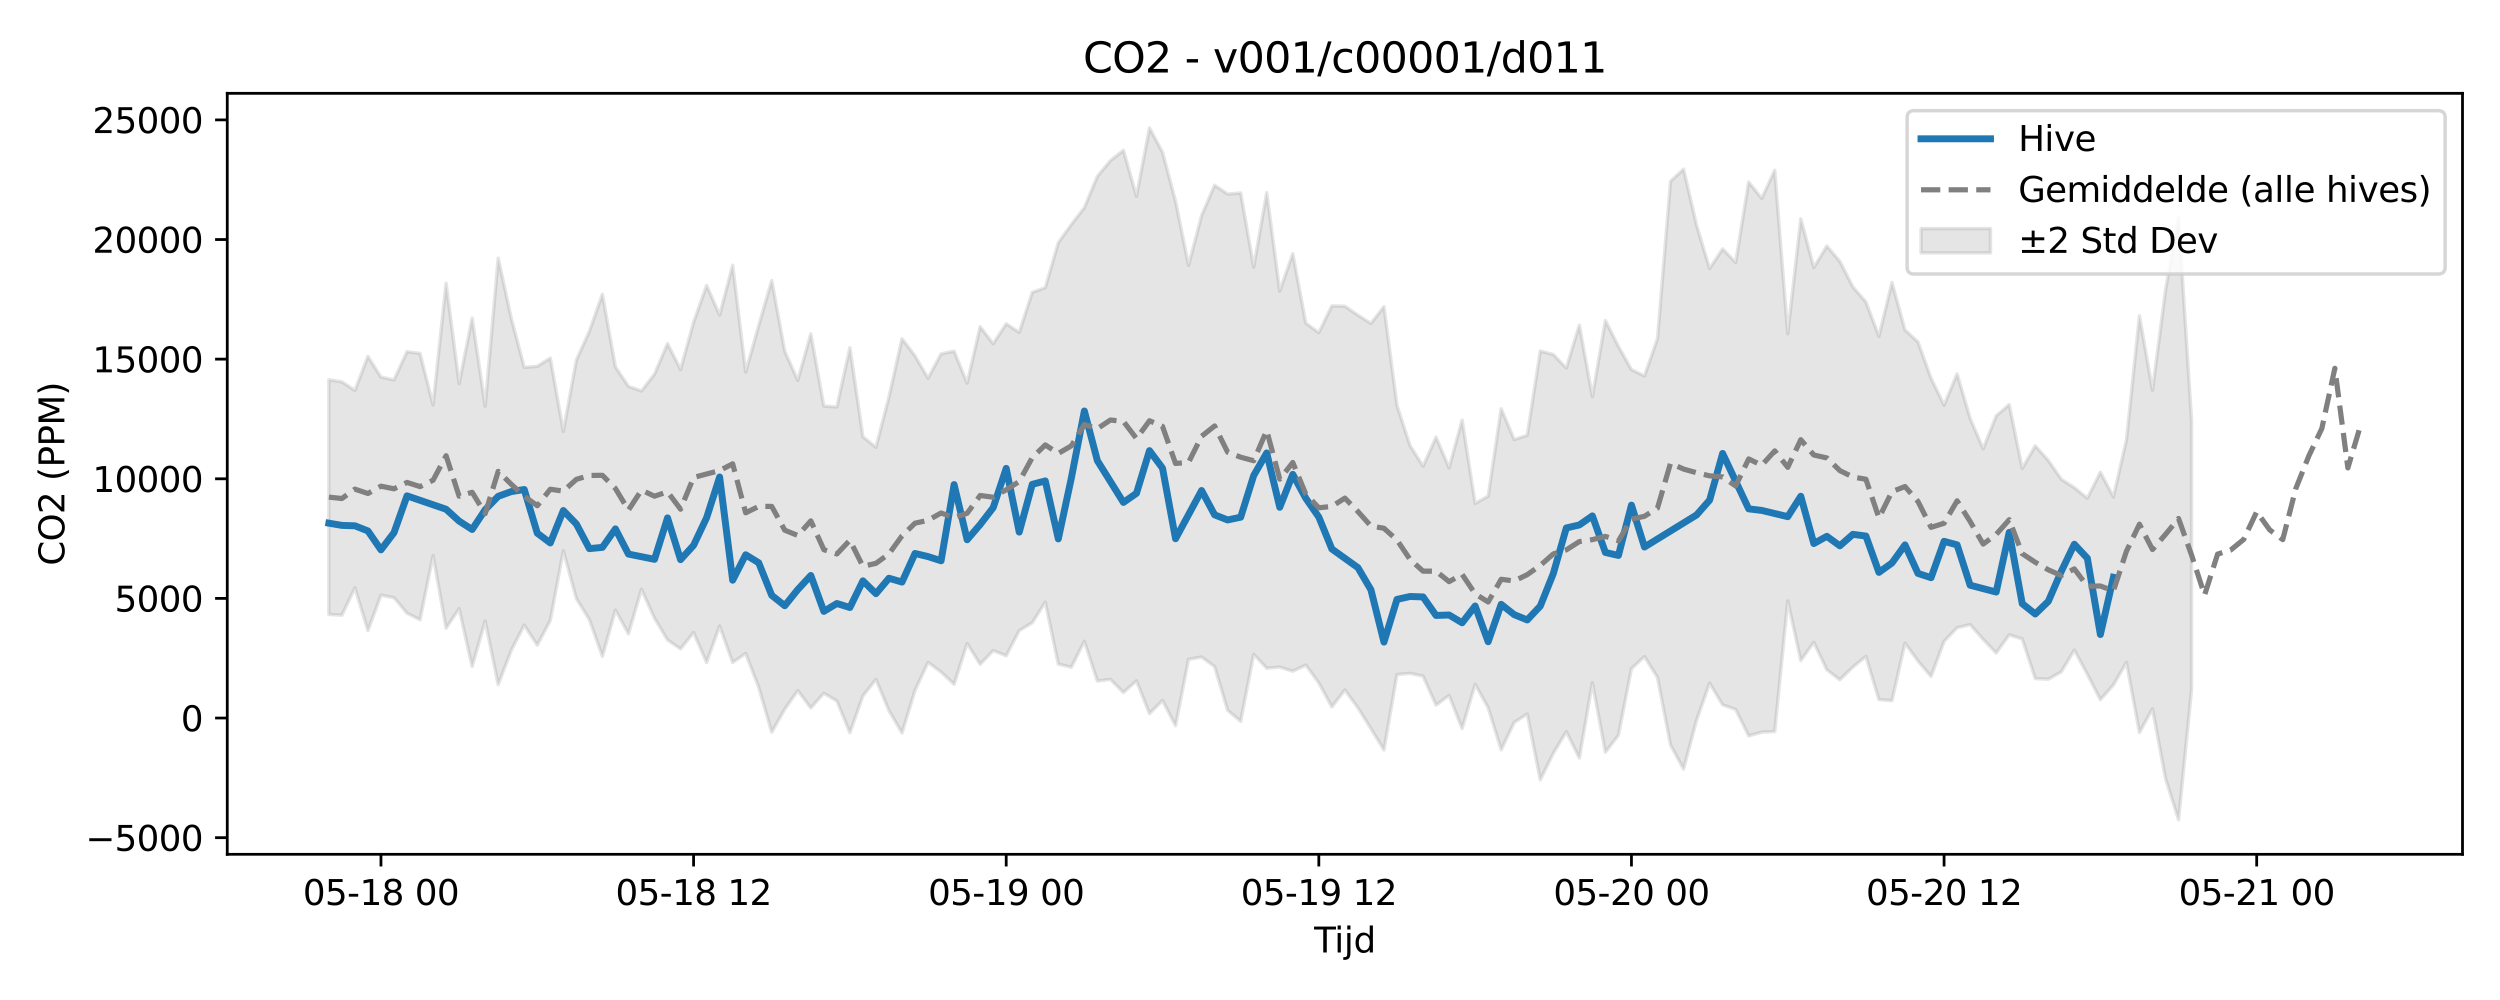 <?xml version="1.0" encoding="utf-8" standalone="no"?>
<!DOCTYPE svg PUBLIC "-//W3C//DTD SVG 1.1//EN"
  "http://www.w3.org/Graphics/SVG/1.1/DTD/svg11.dtd">
<svg xmlns:xlink="http://www.w3.org/1999/xlink" width="720pt" height="288pt" viewBox="0 0 720 288" xmlns="http://www.w3.org/2000/svg" version="1.1">
 <defs>
  <style type="text/css">*{stroke-linejoin: round; stroke-linecap: butt}</style>
 </defs>
 <g id="figure_1">
  <g id="patch_1">
   <path d="M 0 288 
L 720 288 
L 720 0 
L 0 0 
z
" style="fill: #ffffff"/>
  </g>
  <g id="axes_1">
   <g id="patch_2">
    <path d="M 65.45 246.04 
L 709.2 246.04 
L 709.2 26.88 
L 65.45 26.88 
z
" style="fill: #ffffff"/>
   </g>
   <g id="FillBetweenPolyCollection_1">
    <defs>
     <path id="m5503d2de90" d="M 94.711 -178.626 
L 94.711 -111.036 
L 98.463 -110.825 
L 102.214 -118.692 
L 105.966 -106.39 
L 109.717 -116.566 
L 113.469 -115.867 
L 117.22 -111.401 
L 120.972 -109.508 
L 124.723 -128.019 
L 128.474 -107.072 
L 132.226 -112.703 
L 135.977 -96.053 
L 139.729 -109.131 
L 143.48 -90.832 
L 147.232 -100.67 
L 150.983 -107.965 
L 154.735 -102.2 
L 158.486 -109.315 
L 162.238 -129.356 
L 165.989 -115.626 
L 169.741 -109.544 
L 173.492 -98.978 
L 177.243 -112.293 
L 180.995 -105.464 
L 184.746 -118.297 
L 188.498 -109.945 
L 192.249 -103.69 
L 196.001 -101.119 
L 199.752 -105.812 
L 203.504 -97.237 
L 207.255 -107.703 
L 211.007 -97.199 
L 214.758 -99.788 
L 218.509 -90.058 
L 222.261 -77.112 
L 226.012 -83.762 
L 229.764 -89.099 
L 233.515 -84.11 
L 237.267 -88.334 
L 241.018 -86.131 
L 244.77 -76.976 
L 248.521 -87.573 
L 252.273 -92.334 
L 256.024 -83.323 
L 259.775 -76.917 
L 263.527 -89.149 
L 267.278 -97.229 
L 271.03 -94.45 
L 274.781 -90.928 
L 278.533 -102.675 
L 282.284 -96.671 
L 286.036 -100.623 
L 289.787 -99.147 
L 293.539 -106.377 
L 297.29 -108.657 
L 301.041 -114.582 
L 304.793 -96.736 
L 308.544 -95.834 
L 312.296 -103.297 
L 316.047 -91.869 
L 319.799 -92.33 
L 323.55 -88.556 
L 327.302 -91.92 
L 331.053 -82.478 
L 334.805 -86.256 
L 338.556 -78.993 
L 342.308 -98.114 
L 346.059 -98.784 
L 349.81 -96.014 
L 353.562 -83.431 
L 357.313 -80.256 
L 361.065 -99.545 
L 364.816 -95.554 
L 368.568 -95.874 
L 372.319 -94.686 
L 376.071 -96.454 
L 379.822 -91.327 
L 383.574 -84.398 
L 387.325 -89.281 
L 391.076 -84.15 
L 394.828 -78.148 
L 398.579 -72.022 
L 402.331 -93.735 
L 406.082 -94.068 
L 409.834 -93.284 
L 413.585 -84.924 
L 417.337 -87.724 
L 421.088 -78.181 
L 424.84 -90.92 
L 428.591 -84.15 
L 432.342 -72.063 
L 436.094 -79.944 
L 439.845 -82.364 
L 443.597 -63.412 
L 447.348 -71.038 
L 451.1 -77.257 
L 454.851 -69.704 
L 458.603 -91.377 
L 462.354 -71.367 
L 466.106 -76.248 
L 469.857 -95.429 
L 473.609 -98.894 
L 477.36 -92.892 
L 481.111 -73.428 
L 484.863 -66.512 
L 488.614 -80.585 
L 492.366 -91.26 
L 496.117 -84.996 
L 499.869 -83.685 
L 503.62 -76.075 
L 507.372 -77.135 
L 511.123 -77.331 
L 514.875 -114.948 
L 518.626 -97.762 
L 522.377 -102.996 
L 526.129 -95.093 
L 529.88 -92.227 
L 533.632 -95.875 
L 537.383 -98.947 
L 541.135 -86.525 
L 544.886 -86.206 
L 548.638 -102.775 
L 552.389 -97.609 
L 556.141 -93.183 
L 559.892 -103.284 
L 563.643 -107.215 
L 567.395 -108.115 
L 571.146 -103.864 
L 574.898 -99.944 
L 578.649 -105.153 
L 582.401 -103.993 
L 586.152 -92.567 
L 589.904 -92.38 
L 593.655 -94.518 
L 597.407 -100.774 
L 601.158 -93.804 
L 604.909 -86.474 
L 608.661 -90.728 
L 612.412 -97.211 
L 616.164 -77.034 
L 619.915 -83.859 
L 623.667 -63.807 
L 627.418 -51.922 
L 631.17 -89.304 
L 631.17 -166.963 
L 631.17 -166.963 
L 627.418 -225.411 
L 623.667 -204.398 
L 619.915 -175.615 
L 616.164 -197.018 
L 612.412 -161.273 
L 608.661 -144.885 
L 604.909 -151.998 
L 601.158 -144.522 
L 597.407 -147.544 
L 593.655 -149.977 
L 589.904 -155.413 
L 586.152 -159.578 
L 582.401 -153.089 
L 578.649 -171.479 
L 574.898 -168.222 
L 571.146 -158.746 
L 567.395 -167.531 
L 563.643 -180.314 
L 559.892 -171.322 
L 556.141 -179.065 
L 552.389 -189.505 
L 548.638 -192.975 
L 544.886 -206.628 
L 541.135 -191.151 
L 537.383 -201.013 
L 533.632 -205.366 
L 529.88 -212.706 
L 526.129 -217.133 
L 522.377 -210.925 
L 518.626 -224.967 
L 514.875 -191.875 
L 511.123 -238.947 
L 507.372 -230.857 
L 503.62 -235.585 
L 499.869 -212.399 
L 496.117 -216.308 
L 492.366 -210.656 
L 488.614 -223.136 
L 484.863 -239.292 
L 481.111 -235.775 
L 477.36 -190.499 
L 473.609 -179.716 
L 469.857 -181.542 
L 466.106 -188.237 
L 462.354 -195.671 
L 458.603 -173.789 
L 454.851 -194.344 
L 451.1 -182.011 
L 447.348 -185.906 
L 443.597 -186.894 
L 439.845 -162.637 
L 436.094 -161.401 
L 432.342 -170.275 
L 428.591 -145.104 
L 424.84 -143.029 
L 421.088 -166.999 
L 417.337 -153.249 
L 413.585 -162.084 
L 409.834 -153.728 
L 406.082 -159.707 
L 402.331 -171.223 
L 398.579 -199.692 
L 394.828 -194.839 
L 391.076 -197.219 
L 387.325 -199.805 
L 383.574 -199.912 
L 379.822 -192.19 
L 376.071 -194.926 
L 372.319 -214.915 
L 368.568 -204.143 
L 364.816 -232.498 
L 361.065 -211.083 
L 357.313 -232.402 
L 353.562 -232.108 
L 349.81 -234.633 
L 346.059 -225.929 
L 342.308 -211.56 
L 338.556 -230.053 
L 334.805 -244.165 
L 331.053 -251.158 
L 327.302 -231.477 
L 323.55 -244.712 
L 319.799 -241.744 
L 316.047 -237.212 
L 312.296 -228.193 
L 308.544 -223.354 
L 304.793 -218.089 
L 301.041 -205.145 
L 297.29 -203.781 
L 293.539 -192.267 
L 289.787 -194.747 
L 286.036 -188.991 
L 282.284 -193.917 
L 278.533 -177.677 
L 274.781 -186.862 
L 271.03 -186.072 
L 267.278 -179.074 
L 263.527 -185.5 
L 259.775 -190.45 
L 256.024 -173.657 
L 252.273 -159.187 
L 248.521 -162.204 
L 244.77 -187.855 
L 241.018 -170.786 
L 237.267 -171.052 
L 233.515 -191.868 
L 229.764 -178.46 
L 226.012 -186.828 
L 222.261 -207.197 
L 218.509 -194.245 
L 214.758 -180.841 
L 211.007 -211.632 
L 207.255 -197.261 
L 203.504 -205.778 
L 199.752 -195.178 
L 196.001 -181.582 
L 192.249 -189.03 
L 188.498 -180.25 
L 184.746 -175.395 
L 180.995 -176.723 
L 177.243 -182.319 
L 173.492 -203.249 
L 169.741 -192.602 
L 165.989 -184.273 
L 162.238 -163.755 
L 158.486 -184.883 
L 154.735 -182.504 
L 150.983 -182.185 
L 147.232 -196.405 
L 143.48 -213.663 
L 139.729 -171.019 
L 135.977 -196.39 
L 132.226 -177.496 
L 128.474 -206.414 
L 124.723 -171.369 
L 120.972 -186.21 
L 117.22 -186.719 
L 113.469 -178.58 
L 109.717 -179.4 
L 105.966 -185.357 
L 102.214 -175.559 
L 98.463 -178.028 
L 94.711 -178.626 
z
" style="stroke: #808080; stroke-opacity: 0.2"/>
    </defs>
    <g clip-path="url(#p4276bee5bc)">
     <use xlink:href="#m5503d2de90" x="0" y="288" style="fill: #808080; fill-opacity: 0.2; stroke: #808080; stroke-opacity: 0.2"/>
    </g>
   </g>
   <g id="matplotlib.axis_1">
    <g id="xtick_1">
     <g id="line2d_1">
      <defs>
       <path id="mb2a42435ac" d="M 0 0 
L 0 3.5 
" style="stroke: #000000; stroke-width: 0.8"/>
      </defs>
      <g>
       <use xlink:href="#mb2a42435ac" x="109.717" y="246.04" style="stroke: #000000; stroke-width: 0.8"/>
      </g>
     </g>
     <g id="text_1">
      <!-- 05-18 00 -->
      <g transform="translate(87.237 260.638) scale(0.1 -0.1)">
       <defs>
        <path id="DejaVuSans-30" d="M 2034 4250 
Q 1547 4250 1301 3770 
Q 1056 3291 1056 2328 
Q 1056 1369 1301 889 
Q 1547 409 2034 409 
Q 2525 409 2770 889 
Q 3016 1369 3016 2328 
Q 3016 3291 2770 3770 
Q 2525 4250 2034 4250 
z
M 2034 4750 
Q 2819 4750 3233 4129 
Q 3647 3509 3647 2328 
Q 3647 1150 3233 529 
Q 2819 -91 2034 -91 
Q 1250 -91 836 529 
Q 422 1150 422 2328 
Q 422 3509 836 4129 
Q 1250 4750 2034 4750 
z
" transform="scale(0.016)"/>
        <path id="DejaVuSans-35" d="M 691 4666 
L 3169 4666 
L 3169 4134 
L 1269 4134 
L 1269 2991 
Q 1406 3038 1543 3061 
Q 1681 3084 1819 3084 
Q 2600 3084 3056 2656 
Q 3513 2228 3513 1497 
Q 3513 744 3044 326 
Q 2575 -91 1722 -91 
Q 1428 -91 1123 -41 
Q 819 9 494 109 
L 494 744 
Q 775 591 1075 516 
Q 1375 441 1709 441 
Q 2250 441 2565 725 
Q 2881 1009 2881 1497 
Q 2881 1984 2565 2268 
Q 2250 2553 1709 2553 
Q 1456 2553 1204 2497 
Q 953 2441 691 2322 
L 691 4666 
z
" transform="scale(0.016)"/>
        <path id="DejaVuSans-2d" d="M 313 2009 
L 1997 2009 
L 1997 1497 
L 313 1497 
L 313 2009 
z
" transform="scale(0.016)"/>
        <path id="DejaVuSans-31" d="M 794 531 
L 1825 531 
L 1825 4091 
L 703 3866 
L 703 4441 
L 1819 4666 
L 2450 4666 
L 2450 531 
L 3481 531 
L 3481 0 
L 794 0 
L 794 531 
z
" transform="scale(0.016)"/>
        <path id="DejaVuSans-38" d="M 2034 2216 
Q 1584 2216 1326 1975 
Q 1069 1734 1069 1313 
Q 1069 891 1326 650 
Q 1584 409 2034 409 
Q 2484 409 2743 651 
Q 3003 894 3003 1313 
Q 3003 1734 2745 1975 
Q 2488 2216 2034 2216 
z
M 1403 2484 
Q 997 2584 770 2862 
Q 544 3141 544 3541 
Q 544 4100 942 4425 
Q 1341 4750 2034 4750 
Q 2731 4750 3128 4425 
Q 3525 4100 3525 3541 
Q 3525 3141 3298 2862 
Q 3072 2584 2669 2484 
Q 3125 2378 3379 2068 
Q 3634 1759 3634 1313 
Q 3634 634 3220 271 
Q 2806 -91 2034 -91 
Q 1263 -91 848 271 
Q 434 634 434 1313 
Q 434 1759 690 2068 
Q 947 2378 1403 2484 
z
M 1172 3481 
Q 1172 3119 1398 2916 
Q 1625 2713 2034 2713 
Q 2441 2713 2670 2916 
Q 2900 3119 2900 3481 
Q 2900 3844 2670 4047 
Q 2441 4250 2034 4250 
Q 1625 4250 1398 4047 
Q 1172 3844 1172 3481 
z
" transform="scale(0.016)"/>
        <path id="DejaVuSans-20" transform="scale(0.016)"/>
       </defs>
       <use xlink:href="#DejaVuSans-30"/>
       <use xlink:href="#DejaVuSans-35" transform="translate(63.623 0)"/>
       <use xlink:href="#DejaVuSans-2d" transform="translate(127.246 0)"/>
       <use xlink:href="#DejaVuSans-31" transform="translate(163.33 0)"/>
       <use xlink:href="#DejaVuSans-38" transform="translate(226.953 0)"/>
       <use xlink:href="#DejaVuSans-20" transform="translate(290.576 0)"/>
       <use xlink:href="#DejaVuSans-30" transform="translate(322.363 0)"/>
       <use xlink:href="#DejaVuSans-30" transform="translate(385.986 0)"/>
      </g>
     </g>
    </g>
    <g id="xtick_2">
     <g id="line2d_2">
      <g>
       <use xlink:href="#mb2a42435ac" x="199.752" y="246.04" style="stroke: #000000; stroke-width: 0.8"/>
      </g>
     </g>
     <g id="text_2">
      <!-- 05-18 12 -->
      <g transform="translate(177.272 260.638) scale(0.1 -0.1)">
       <defs>
        <path id="DejaVuSans-32" d="M 1228 531 
L 3431 531 
L 3431 0 
L 469 0 
L 469 531 
Q 828 903 1448 1529 
Q 2069 2156 2228 2338 
Q 2531 2678 2651 2914 
Q 2772 3150 2772 3378 
Q 2772 3750 2511 3984 
Q 2250 4219 1831 4219 
Q 1534 4219 1204 4116 
Q 875 4013 500 3803 
L 500 4441 
Q 881 4594 1212 4672 
Q 1544 4750 1819 4750 
Q 2544 4750 2975 4387 
Q 3406 4025 3406 3419 
Q 3406 3131 3298 2873 
Q 3191 2616 2906 2266 
Q 2828 2175 2409 1742 
Q 1991 1309 1228 531 
z
" transform="scale(0.016)"/>
       </defs>
       <use xlink:href="#DejaVuSans-30"/>
       <use xlink:href="#DejaVuSans-35" transform="translate(63.623 0)"/>
       <use xlink:href="#DejaVuSans-2d" transform="translate(127.246 0)"/>
       <use xlink:href="#DejaVuSans-31" transform="translate(163.33 0)"/>
       <use xlink:href="#DejaVuSans-38" transform="translate(226.953 0)"/>
       <use xlink:href="#DejaVuSans-20" transform="translate(290.576 0)"/>
       <use xlink:href="#DejaVuSans-31" transform="translate(322.363 0)"/>
       <use xlink:href="#DejaVuSans-32" transform="translate(385.986 0)"/>
      </g>
     </g>
    </g>
    <g id="xtick_3">
     <g id="line2d_3">
      <g>
       <use xlink:href="#mb2a42435ac" x="289.787" y="246.04" style="stroke: #000000; stroke-width: 0.8"/>
      </g>
     </g>
     <g id="text_3">
      <!-- 05-19 00 -->
      <g transform="translate(267.307 260.638) scale(0.1 -0.1)">
       <defs>
        <path id="DejaVuSans-39" d="M 703 97 
L 703 672 
Q 941 559 1184 500 
Q 1428 441 1663 441 
Q 2288 441 2617 861 
Q 2947 1281 2994 2138 
Q 2813 1869 2534 1725 
Q 2256 1581 1919 1581 
Q 1219 1581 811 2004 
Q 403 2428 403 3163 
Q 403 3881 828 4315 
Q 1253 4750 1959 4750 
Q 2769 4750 3195 4129 
Q 3622 3509 3622 2328 
Q 3622 1225 3098 567 
Q 2575 -91 1691 -91 
Q 1453 -91 1209 -44 
Q 966 3 703 97 
z
M 1959 2075 
Q 2384 2075 2632 2365 
Q 2881 2656 2881 3163 
Q 2881 3666 2632 3958 
Q 2384 4250 1959 4250 
Q 1534 4250 1286 3958 
Q 1038 3666 1038 3163 
Q 1038 2656 1286 2365 
Q 1534 2075 1959 2075 
z
" transform="scale(0.016)"/>
       </defs>
       <use xlink:href="#DejaVuSans-30"/>
       <use xlink:href="#DejaVuSans-35" transform="translate(63.623 0)"/>
       <use xlink:href="#DejaVuSans-2d" transform="translate(127.246 0)"/>
       <use xlink:href="#DejaVuSans-31" transform="translate(163.33 0)"/>
       <use xlink:href="#DejaVuSans-39" transform="translate(226.953 0)"/>
       <use xlink:href="#DejaVuSans-20" transform="translate(290.576 0)"/>
       <use xlink:href="#DejaVuSans-30" transform="translate(322.363 0)"/>
       <use xlink:href="#DejaVuSans-30" transform="translate(385.986 0)"/>
      </g>
     </g>
    </g>
    <g id="xtick_4">
     <g id="line2d_4">
      <g>
       <use xlink:href="#mb2a42435ac" x="379.822" y="246.04" style="stroke: #000000; stroke-width: 0.8"/>
      </g>
     </g>
     <g id="text_4">
      <!-- 05-19 12 -->
      <g transform="translate(357.342 260.638) scale(0.1 -0.1)">
       <use xlink:href="#DejaVuSans-30"/>
       <use xlink:href="#DejaVuSans-35" transform="translate(63.623 0)"/>
       <use xlink:href="#DejaVuSans-2d" transform="translate(127.246 0)"/>
       <use xlink:href="#DejaVuSans-31" transform="translate(163.33 0)"/>
       <use xlink:href="#DejaVuSans-39" transform="translate(226.953 0)"/>
       <use xlink:href="#DejaVuSans-20" transform="translate(290.576 0)"/>
       <use xlink:href="#DejaVuSans-31" transform="translate(322.363 0)"/>
       <use xlink:href="#DejaVuSans-32" transform="translate(385.986 0)"/>
      </g>
     </g>
    </g>
    <g id="xtick_5">
     <g id="line2d_5">
      <g>
       <use xlink:href="#mb2a42435ac" x="469.857" y="246.04" style="stroke: #000000; stroke-width: 0.8"/>
      </g>
     </g>
     <g id="text_5">
      <!-- 05-20 00 -->
      <g transform="translate(447.377 260.638) scale(0.1 -0.1)">
       <use xlink:href="#DejaVuSans-30"/>
       <use xlink:href="#DejaVuSans-35" transform="translate(63.623 0)"/>
       <use xlink:href="#DejaVuSans-2d" transform="translate(127.246 0)"/>
       <use xlink:href="#DejaVuSans-32" transform="translate(163.33 0)"/>
       <use xlink:href="#DejaVuSans-30" transform="translate(226.953 0)"/>
       <use xlink:href="#DejaVuSans-20" transform="translate(290.576 0)"/>
       <use xlink:href="#DejaVuSans-30" transform="translate(322.363 0)"/>
       <use xlink:href="#DejaVuSans-30" transform="translate(385.986 0)"/>
      </g>
     </g>
    </g>
    <g id="xtick_6">
     <g id="line2d_6">
      <g>
       <use xlink:href="#mb2a42435ac" x="559.892" y="246.04" style="stroke: #000000; stroke-width: 0.8"/>
      </g>
     </g>
     <g id="text_6">
      <!-- 05-20 12 -->
      <g transform="translate(537.412 260.638) scale(0.1 -0.1)">
       <use xlink:href="#DejaVuSans-30"/>
       <use xlink:href="#DejaVuSans-35" transform="translate(63.623 0)"/>
       <use xlink:href="#DejaVuSans-2d" transform="translate(127.246 0)"/>
       <use xlink:href="#DejaVuSans-32" transform="translate(163.33 0)"/>
       <use xlink:href="#DejaVuSans-30" transform="translate(226.953 0)"/>
       <use xlink:href="#DejaVuSans-20" transform="translate(290.576 0)"/>
       <use xlink:href="#DejaVuSans-31" transform="translate(322.363 0)"/>
       <use xlink:href="#DejaVuSans-32" transform="translate(385.986 0)"/>
      </g>
     </g>
    </g>
    <g id="xtick_7">
     <g id="line2d_7">
      <g>
       <use xlink:href="#mb2a42435ac" x="649.927" y="246.04" style="stroke: #000000; stroke-width: 0.8"/>
      </g>
     </g>
     <g id="text_7">
      <!-- 05-21 00 -->
      <g transform="translate(627.447 260.638) scale(0.1 -0.1)">
       <use xlink:href="#DejaVuSans-30"/>
       <use xlink:href="#DejaVuSans-35" transform="translate(63.623 0)"/>
       <use xlink:href="#DejaVuSans-2d" transform="translate(127.246 0)"/>
       <use xlink:href="#DejaVuSans-32" transform="translate(163.33 0)"/>
       <use xlink:href="#DejaVuSans-31" transform="translate(226.953 0)"/>
       <use xlink:href="#DejaVuSans-20" transform="translate(290.576 0)"/>
       <use xlink:href="#DejaVuSans-30" transform="translate(322.363 0)"/>
       <use xlink:href="#DejaVuSans-30" transform="translate(385.986 0)"/>
      </g>
     </g>
    </g>
    <g id="text_8">
     <!-- Tijd -->
     <g transform="translate(378.475 274.317) scale(0.1 -0.1)">
      <defs>
       <path id="DejaVuSans-54" d="M -19 4666 
L 3928 4666 
L 3928 4134 
L 2272 4134 
L 2272 0 
L 1638 0 
L 1638 4134 
L -19 4134 
L -19 4666 
z
" transform="scale(0.016)"/>
       <path id="DejaVuSans-69" d="M 603 3500 
L 1178 3500 
L 1178 0 
L 603 0 
L 603 3500 
z
M 603 4863 
L 1178 4863 
L 1178 4134 
L 603 4134 
L 603 4863 
z
" transform="scale(0.016)"/>
       <path id="DejaVuSans-6a" d="M 603 3500 
L 1178 3500 
L 1178 -63 
Q 1178 -731 923 -1031 
Q 669 -1331 103 -1331 
L -116 -1331 
L -116 -844 
L 38 -844 
Q 366 -844 484 -692 
Q 603 -541 603 -63 
L 603 3500 
z
M 603 4863 
L 1178 4863 
L 1178 4134 
L 603 4134 
L 603 4863 
z
" transform="scale(0.016)"/>
       <path id="DejaVuSans-64" d="M 2906 2969 
L 2906 4863 
L 3481 4863 
L 3481 0 
L 2906 0 
L 2906 525 
Q 2725 213 2448 61 
Q 2172 -91 1784 -91 
Q 1150 -91 751 415 
Q 353 922 353 1747 
Q 353 2572 751 3078 
Q 1150 3584 1784 3584 
Q 2172 3584 2448 3432 
Q 2725 3281 2906 2969 
z
M 947 1747 
Q 947 1113 1208 752 
Q 1469 391 1925 391 
Q 2381 391 2643 752 
Q 2906 1113 2906 1747 
Q 2906 2381 2643 2742 
Q 2381 3103 1925 3103 
Q 1469 3103 1208 2742 
Q 947 2381 947 1747 
z
" transform="scale(0.016)"/>
      </defs>
      <use xlink:href="#DejaVuSans-54"/>
      <use xlink:href="#DejaVuSans-69" transform="translate(57.959 0)"/>
      <use xlink:href="#DejaVuSans-6a" transform="translate(85.742 0)"/>
      <use xlink:href="#DejaVuSans-64" transform="translate(113.525 0)"/>
     </g>
    </g>
   </g>
   <g id="matplotlib.axis_2">
    <g id="ytick_1">
     <g id="line2d_8">
      <defs>
       <path id="m8e37b4a126" d="M 0 0 
L -3.5 0 
" style="stroke: #000000; stroke-width: 0.8"/>
      </defs>
      <g>
       <use xlink:href="#m8e37b4a126" x="65.45" y="241.248" style="stroke: #000000; stroke-width: 0.8"/>
      </g>
     </g>
     <g id="text_9">
      <!-- −5000 -->
      <g transform="translate(24.62 245.047) scale(0.1 -0.1)">
       <defs>
        <path id="DejaVuSans-2212" d="M 678 2272 
L 4684 2272 
L 4684 1741 
L 678 1741 
L 678 2272 
z
" transform="scale(0.016)"/>
       </defs>
       <use xlink:href="#DejaVuSans-2212"/>
       <use xlink:href="#DejaVuSans-35" transform="translate(83.789 0)"/>
       <use xlink:href="#DejaVuSans-30" transform="translate(147.412 0)"/>
       <use xlink:href="#DejaVuSans-30" transform="translate(211.035 0)"/>
       <use xlink:href="#DejaVuSans-30" transform="translate(274.658 0)"/>
      </g>
     </g>
    </g>
    <g id="ytick_2">
     <g id="line2d_9">
      <g>
       <use xlink:href="#m8e37b4a126" x="65.45" y="206.795" style="stroke: #000000; stroke-width: 0.8"/>
      </g>
     </g>
     <g id="text_10">
      <!-- 0 -->
      <g transform="translate(52.087 210.595) scale(0.1 -0.1)">
       <use xlink:href="#DejaVuSans-30"/>
      </g>
     </g>
    </g>
    <g id="ytick_3">
     <g id="line2d_10">
      <g>
       <use xlink:href="#m8e37b4a126" x="65.45" y="172.343" style="stroke: #000000; stroke-width: 0.8"/>
      </g>
     </g>
     <g id="text_11">
      <!-- 5000 -->
      <g transform="translate(33 176.142) scale(0.1 -0.1)">
       <use xlink:href="#DejaVuSans-35"/>
       <use xlink:href="#DejaVuSans-30" transform="translate(63.623 0)"/>
       <use xlink:href="#DejaVuSans-30" transform="translate(127.246 0)"/>
       <use xlink:href="#DejaVuSans-30" transform="translate(190.869 0)"/>
      </g>
     </g>
    </g>
    <g id="ytick_4">
     <g id="line2d_11">
      <g>
       <use xlink:href="#m8e37b4a126" x="65.45" y="137.89" style="stroke: #000000; stroke-width: 0.8"/>
      </g>
     </g>
     <g id="text_12">
      <!-- 10000 -->
      <g transform="translate(26.637 141.689) scale(0.1 -0.1)">
       <use xlink:href="#DejaVuSans-31"/>
       <use xlink:href="#DejaVuSans-30" transform="translate(63.623 0)"/>
       <use xlink:href="#DejaVuSans-30" transform="translate(127.246 0)"/>
       <use xlink:href="#DejaVuSans-30" transform="translate(190.869 0)"/>
       <use xlink:href="#DejaVuSans-30" transform="translate(254.492 0)"/>
      </g>
     </g>
    </g>
    <g id="ytick_5">
     <g id="line2d_12">
      <g>
       <use xlink:href="#m8e37b4a126" x="65.45" y="103.437" style="stroke: #000000; stroke-width: 0.8"/>
      </g>
     </g>
     <g id="text_13">
      <!-- 15000 -->
      <g transform="translate(26.637 107.236) scale(0.1 -0.1)">
       <use xlink:href="#DejaVuSans-31"/>
       <use xlink:href="#DejaVuSans-35" transform="translate(63.623 0)"/>
       <use xlink:href="#DejaVuSans-30" transform="translate(127.246 0)"/>
       <use xlink:href="#DejaVuSans-30" transform="translate(190.869 0)"/>
       <use xlink:href="#DejaVuSans-30" transform="translate(254.492 0)"/>
      </g>
     </g>
    </g>
    <g id="ytick_6">
     <g id="line2d_13">
      <g>
       <use xlink:href="#m8e37b4a126" x="65.45" y="68.984" style="stroke: #000000; stroke-width: 0.8"/>
      </g>
     </g>
     <g id="text_14">
      <!-- 20000 -->
      <g transform="translate(26.637 72.783) scale(0.1 -0.1)">
       <use xlink:href="#DejaVuSans-32"/>
       <use xlink:href="#DejaVuSans-30" transform="translate(63.623 0)"/>
       <use xlink:href="#DejaVuSans-30" transform="translate(127.246 0)"/>
       <use xlink:href="#DejaVuSans-30" transform="translate(190.869 0)"/>
       <use xlink:href="#DejaVuSans-30" transform="translate(254.492 0)"/>
      </g>
     </g>
    </g>
    <g id="ytick_7">
     <g id="line2d_14">
      <g>
       <use xlink:href="#m8e37b4a126" x="65.45" y="34.531" style="stroke: #000000; stroke-width: 0.8"/>
      </g>
     </g>
     <g id="text_15">
      <!-- 25000 -->
      <g transform="translate(26.637 38.33) scale(0.1 -0.1)">
       <use xlink:href="#DejaVuSans-32"/>
       <use xlink:href="#DejaVuSans-35" transform="translate(63.623 0)"/>
       <use xlink:href="#DejaVuSans-30" transform="translate(127.246 0)"/>
       <use xlink:href="#DejaVuSans-30" transform="translate(190.869 0)"/>
       <use xlink:href="#DejaVuSans-30" transform="translate(254.492 0)"/>
      </g>
     </g>
    </g>
    <g id="text_16">
     <!-- CO2 (PPM) -->
     <g transform="translate(18.541 162.903) rotate(-90) scale(0.1 -0.1)">
      <defs>
       <path id="DejaVuSans-43" d="M 4122 4306 
L 4122 3641 
Q 3803 3938 3442 4084 
Q 3081 4231 2675 4231 
Q 1875 4231 1450 3742 
Q 1025 3253 1025 2328 
Q 1025 1406 1450 917 
Q 1875 428 2675 428 
Q 3081 428 3442 575 
Q 3803 722 4122 1019 
L 4122 359 
Q 3791 134 3420 21 
Q 3050 -91 2638 -91 
Q 1578 -91 968 557 
Q 359 1206 359 2328 
Q 359 3453 968 4101 
Q 1578 4750 2638 4750 
Q 3056 4750 3426 4639 
Q 3797 4528 4122 4306 
z
" transform="scale(0.016)"/>
       <path id="DejaVuSans-4f" d="M 2522 4238 
Q 1834 4238 1429 3725 
Q 1025 3213 1025 2328 
Q 1025 1447 1429 934 
Q 1834 422 2522 422 
Q 3209 422 3611 934 
Q 4013 1447 4013 2328 
Q 4013 3213 3611 3725 
Q 3209 4238 2522 4238 
z
M 2522 4750 
Q 3503 4750 4090 4092 
Q 4678 3434 4678 2328 
Q 4678 1225 4090 567 
Q 3503 -91 2522 -91 
Q 1538 -91 948 565 
Q 359 1222 359 2328 
Q 359 3434 948 4092 
Q 1538 4750 2522 4750 
z
" transform="scale(0.016)"/>
       <path id="DejaVuSans-28" d="M 1984 4856 
Q 1566 4138 1362 3434 
Q 1159 2731 1159 2009 
Q 1159 1288 1364 580 
Q 1569 -128 1984 -844 
L 1484 -844 
Q 1016 -109 783 600 
Q 550 1309 550 2009 
Q 550 2706 781 3412 
Q 1013 4119 1484 4856 
L 1984 4856 
z
" transform="scale(0.016)"/>
       <path id="DejaVuSans-50" d="M 1259 4147 
L 1259 2394 
L 2053 2394 
Q 2494 2394 2734 2622 
Q 2975 2850 2975 3272 
Q 2975 3691 2734 3919 
Q 2494 4147 2053 4147 
L 1259 4147 
z
M 628 4666 
L 2053 4666 
Q 2838 4666 3239 4311 
Q 3641 3956 3641 3272 
Q 3641 2581 3239 2228 
Q 2838 1875 2053 1875 
L 1259 1875 
L 1259 0 
L 628 0 
L 628 4666 
z
" transform="scale(0.016)"/>
       <path id="DejaVuSans-4d" d="M 628 4666 
L 1569 4666 
L 2759 1491 
L 3956 4666 
L 4897 4666 
L 4897 0 
L 4281 0 
L 4281 4097 
L 3078 897 
L 2444 897 
L 1241 4097 
L 1241 0 
L 628 0 
L 628 4666 
z
" transform="scale(0.016)"/>
       <path id="DejaVuSans-29" d="M 513 4856 
L 1013 4856 
Q 1481 4119 1714 3412 
Q 1947 2706 1947 2009 
Q 1947 1309 1714 600 
Q 1481 -109 1013 -844 
L 513 -844 
Q 928 -128 1133 580 
Q 1338 1288 1338 2009 
Q 1338 2731 1133 3434 
Q 928 4138 513 4856 
z
" transform="scale(0.016)"/>
      </defs>
      <use xlink:href="#DejaVuSans-43"/>
      <use xlink:href="#DejaVuSans-4f" transform="translate(69.824 0)"/>
      <use xlink:href="#DejaVuSans-32" transform="translate(148.535 0)"/>
      <use xlink:href="#DejaVuSans-20" transform="translate(212.158 0)"/>
      <use xlink:href="#DejaVuSans-28" transform="translate(243.945 0)"/>
      <use xlink:href="#DejaVuSans-50" transform="translate(282.959 0)"/>
      <use xlink:href="#DejaVuSans-50" transform="translate(343.262 0)"/>
      <use xlink:href="#DejaVuSans-4d" transform="translate(403.564 0)"/>
      <use xlink:href="#DejaVuSans-29" transform="translate(489.844 0)"/>
     </g>
    </g>
   </g>
   <g id="line2d_15">
    <path d="M 94.711 150.672 
L 98.463 151.313 
L 102.214 151.43 
L 105.966 152.911 
L 109.717 158.352 
L 113.469 153.407 
L 117.22 142.803 
L 128.474 146.661 
L 132.226 150.07 
L 135.977 152.489 
L 139.729 146.804 
L 143.48 142.94 
L 147.232 141.581 
L 150.983 140.984 
L 154.735 153.554 
L 158.486 156.367 
L 162.238 147.04 
L 165.989 150.913 
L 169.741 158.01 
L 173.492 157.64 
L 177.243 152.321 
L 180.995 159.574 
L 188.498 161.09 
L 192.249 149.16 
L 196.001 161.176 
L 199.752 157.056 
L 203.504 149.094 
L 207.255 137.38 
L 211.007 167.099 
L 214.758 159.779 
L 218.509 162.082 
L 222.261 171.464 
L 226.012 174.444 
L 229.764 169.796 
L 233.515 165.741 
L 237.267 176.074 
L 241.018 173.81 
L 244.77 174.961 
L 248.521 167.285 
L 252.273 170.969 
L 256.024 166.534 
L 259.775 167.634 
L 263.527 159.397 
L 267.278 160.296 
L 271.03 161.506 
L 274.781 139.562 
L 278.533 155.445 
L 282.284 151.071 
L 286.036 146.2 
L 289.787 134.899 
L 293.539 153.242 
L 297.29 139.493 
L 301.041 138.51 
L 304.793 155.199 
L 308.544 137.69 
L 312.296 118.376 
L 316.047 132.68 
L 323.55 144.698 
L 327.302 142.077 
L 331.053 129.786 
L 334.805 134.828 
L 338.556 155.151 
L 346.059 141.273 
L 349.81 148.277 
L 353.562 149.745 
L 357.313 148.954 
L 361.065 136.948 
L 364.816 130.45 
L 368.568 146.096 
L 372.319 136.617 
L 376.071 143.512 
L 379.822 148.922 
L 383.574 158.107 
L 391.076 163.478 
L 394.828 169.855 
L 398.579 184.918 
L 402.331 172.629 
L 406.082 171.791 
L 409.834 171.912 
L 413.585 177.249 
L 417.337 177.118 
L 421.088 179.361 
L 424.84 174.534 
L 428.591 184.818 
L 432.342 174.054 
L 436.094 177.021 
L 439.845 178.544 
L 443.597 174.557 
L 447.348 165.19 
L 451.1 152.05 
L 454.851 151.189 
L 458.603 148.577 
L 462.354 159.108 
L 466.106 159.967 
L 469.857 145.479 
L 473.609 157.542 
L 488.614 148.305 
L 492.366 144.043 
L 496.117 130.593 
L 503.62 146.551 
L 507.372 146.999 
L 514.875 148.797 
L 518.626 142.93 
L 522.377 156.539 
L 526.129 154.464 
L 529.88 157.194 
L 533.632 153.892 
L 537.383 154.383 
L 541.135 164.842 
L 544.886 162.138 
L 548.638 156.928 
L 552.389 165.149 
L 556.141 166.368 
L 559.892 155.902 
L 563.643 156.921 
L 567.395 168.539 
L 574.898 170.507 
L 578.649 153.331 
L 582.401 173.852 
L 586.152 176.828 
L 589.904 173.208 
L 593.655 164.542 
L 597.407 156.749 
L 601.158 160.771 
L 604.909 182.74 
L 608.661 166.262 
" clip-path="url(#p4276bee5bc)" style="fill: none; stroke: #1f77b4; stroke-width: 2; stroke-linecap: square"/>
   </g>
   <g id="line2d_16">
    <path d="M 94.711 143.169 
L 98.463 143.573 
L 102.214 140.875 
L 105.966 142.126 
L 109.717 140.017 
L 113.469 140.777 
L 117.22 138.94 
L 120.972 140.141 
L 124.723 138.306 
L 128.474 131.257 
L 132.226 142.9 
L 135.977 141.779 
L 139.729 147.925 
L 143.48 135.752 
L 147.232 139.462 
L 150.983 142.925 
L 154.735 145.648 
L 158.486 140.901 
L 162.238 141.445 
L 165.989 138.051 
L 169.741 136.927 
L 173.492 136.887 
L 177.243 140.694 
L 180.995 146.907 
L 184.746 141.154 
L 188.498 142.903 
L 192.249 141.64 
L 196.001 146.649 
L 199.752 137.505 
L 207.255 135.518 
L 211.007 133.584 
L 214.758 147.685 
L 218.509 145.848 
L 222.261 145.845 
L 226.012 152.705 
L 229.764 154.22 
L 233.515 150.011 
L 237.267 158.307 
L 241.018 159.542 
L 244.77 155.584 
L 248.521 163.111 
L 252.273 162.239 
L 256.024 159.51 
L 259.775 154.316 
L 263.527 150.675 
L 267.278 149.849 
L 271.03 147.739 
L 274.781 149.105 
L 278.533 147.824 
L 282.284 142.706 
L 286.036 143.193 
L 289.787 141.053 
L 293.539 138.678 
L 297.29 131.781 
L 301.041 128.136 
L 304.793 130.587 
L 308.544 128.406 
L 312.296 122.255 
L 316.047 123.46 
L 319.799 120.963 
L 323.55 121.366 
L 327.302 126.301 
L 331.053 121.182 
L 334.805 122.79 
L 338.556 133.477 
L 342.308 133.163 
L 346.059 125.643 
L 349.81 122.676 
L 353.562 130.231 
L 357.313 131.671 
L 361.065 132.686 
L 364.816 123.974 
L 368.568 137.991 
L 372.319 133.2 
L 376.071 142.31 
L 379.822 146.242 
L 383.574 145.845 
L 387.325 143.457 
L 391.076 147.316 
L 394.828 151.506 
L 398.579 152.143 
L 402.331 155.521 
L 406.082 161.112 
L 409.834 164.494 
L 413.585 164.496 
L 417.337 167.514 
L 421.088 165.41 
L 424.84 171.026 
L 428.591 173.373 
L 432.342 166.831 
L 436.094 167.328 
L 439.845 165.499 
L 443.597 162.847 
L 447.348 159.528 
L 451.1 158.366 
L 454.851 155.976 
L 458.603 155.417 
L 462.354 154.481 
L 466.106 155.757 
L 469.857 149.514 
L 473.609 148.695 
L 477.36 146.304 
L 481.111 133.399 
L 484.863 135.098 
L 488.614 136.139 
L 492.366 137.042 
L 496.117 137.348 
L 499.869 139.958 
L 503.62 132.17 
L 507.372 134.004 
L 511.123 129.861 
L 514.875 134.589 
L 518.626 126.636 
L 522.377 131.039 
L 526.129 131.887 
L 529.88 135.533 
L 533.632 137.38 
L 537.383 138.02 
L 541.135 149.162 
L 544.886 141.583 
L 548.638 140.125 
L 552.389 144.443 
L 556.141 151.876 
L 559.892 150.697 
L 563.643 144.235 
L 567.395 150.177 
L 571.146 156.695 
L 574.898 153.917 
L 578.649 149.684 
L 582.401 159.459 
L 586.152 161.928 
L 589.904 164.104 
L 593.655 165.752 
L 597.407 163.841 
L 601.158 168.837 
L 604.909 168.764 
L 608.661 170.193 
L 612.412 158.758 
L 616.164 150.974 
L 619.915 158.263 
L 623.667 153.898 
L 627.418 149.334 
L 631.17 159.866 
L 634.921 171.38 
L 638.673 159.574 
L 642.424 158.421 
L 646.176 155.36 
L 649.927 147.39 
L 653.678 152.606 
L 657.43 155.403 
L 661.181 140.742 
L 664.933 131.325 
L 668.684 123.42 
L 672.436 106.073 
L 676.187 134.752 
L 679.939 122.179 
L 679.939 122.179 
" clip-path="url(#p4276bee5bc)" style="fill: none; stroke-dasharray: 5.55,2.4; stroke-dashoffset: 0; stroke: #808080; stroke-width: 1.5"/>
   </g>
   <g id="patch_3">
    <path d="M 65.45 246.04 
L 65.45 26.88 
" style="fill: none; stroke: #000000; stroke-width: 0.8; stroke-linejoin: miter; stroke-linecap: square"/>
   </g>
   <g id="patch_4">
    <path d="M 709.2 246.04 
L 709.2 26.88 
" style="fill: none; stroke: #000000; stroke-width: 0.8; stroke-linejoin: miter; stroke-linecap: square"/>
   </g>
   <g id="patch_5">
    <path d="M 65.45 246.04 
L 709.2 246.04 
" style="fill: none; stroke: #000000; stroke-width: 0.8; stroke-linejoin: miter; stroke-linecap: square"/>
   </g>
   <g id="patch_6">
    <path d="M 65.45 26.88 
L 709.2 26.88 
" style="fill: none; stroke: #000000; stroke-width: 0.8; stroke-linejoin: miter; stroke-linecap: square"/>
   </g>
   <g id="text_17">
    <!-- CO2 - v001/c00001/d011 -->
    <g transform="translate(311.922 20.88) scale(0.12 -0.12)">
     <defs>
      <path id="DejaVuSans-76" d="M 191 3500 
L 800 3500 
L 1894 563 
L 2988 3500 
L 3597 3500 
L 2284 0 
L 1503 0 
L 191 3500 
z
" transform="scale(0.016)"/>
      <path id="DejaVuSans-2f" d="M 1625 4666 
L 2156 4666 
L 531 -594 
L 0 -594 
L 1625 4666 
z
" transform="scale(0.016)"/>
      <path id="DejaVuSans-63" d="M 3122 3366 
L 3122 2828 
Q 2878 2963 2633 3030 
Q 2388 3097 2138 3097 
Q 1578 3097 1268 2742 
Q 959 2388 959 1747 
Q 959 1106 1268 751 
Q 1578 397 2138 397 
Q 2388 397 2633 464 
Q 2878 531 3122 666 
L 3122 134 
Q 2881 22 2623 -34 
Q 2366 -91 2075 -91 
Q 1284 -91 818 406 
Q 353 903 353 1747 
Q 353 2603 823 3093 
Q 1294 3584 2113 3584 
Q 2378 3584 2631 3529 
Q 2884 3475 3122 3366 
z
" transform="scale(0.016)"/>
     </defs>
     <use xlink:href="#DejaVuSans-43"/>
     <use xlink:href="#DejaVuSans-4f" transform="translate(69.824 0)"/>
     <use xlink:href="#DejaVuSans-32" transform="translate(148.535 0)"/>
     <use xlink:href="#DejaVuSans-20" transform="translate(212.158 0)"/>
     <use xlink:href="#DejaVuSans-2d" transform="translate(243.945 0)"/>
     <use xlink:href="#DejaVuSans-20" transform="translate(280.029 0)"/>
     <use xlink:href="#DejaVuSans-76" transform="translate(311.816 0)"/>
     <use xlink:href="#DejaVuSans-30" transform="translate(370.996 0)"/>
     <use xlink:href="#DejaVuSans-30" transform="translate(434.619 0)"/>
     <use xlink:href="#DejaVuSans-31" transform="translate(498.242 0)"/>
     <use xlink:href="#DejaVuSans-2f" transform="translate(561.865 0)"/>
     <use xlink:href="#DejaVuSans-63" transform="translate(595.557 0)"/>
     <use xlink:href="#DejaVuSans-30" transform="translate(650.537 0)"/>
     <use xlink:href="#DejaVuSans-30" transform="translate(714.16 0)"/>
     <use xlink:href="#DejaVuSans-30" transform="translate(777.783 0)"/>
     <use xlink:href="#DejaVuSans-30" transform="translate(841.406 0)"/>
     <use xlink:href="#DejaVuSans-31" transform="translate(905.029 0)"/>
     <use xlink:href="#DejaVuSans-2f" transform="translate(968.652 0)"/>
     <use xlink:href="#DejaVuSans-64" transform="translate(1002.344 0)"/>
     <use xlink:href="#DejaVuSans-30" transform="translate(1065.82 0)"/>
     <use xlink:href="#DejaVuSans-31" transform="translate(1129.443 0)"/>
     <use xlink:href="#DejaVuSans-31" transform="translate(1193.066 0)"/>
    </g>
   </g>
   <g id="legend_1">
    <g id="patch_7">
     <path d="M 551.256 78.914 
L 702.2 78.914 
Q 704.2 78.914 704.2 76.914 
L 704.2 33.88 
Q 704.2 31.88 702.2 31.88 
L 551.256 31.88 
Q 549.256 31.88 549.256 33.88 
L 549.256 76.914 
Q 549.256 78.914 551.256 78.914 
z
" style="fill: #ffffff; opacity: 0.8; stroke: #cccccc; stroke-linejoin: miter"/>
    </g>
    <g id="line2d_17">
     <path d="M 553.256 39.978 
L 563.256 39.978 
L 573.256 39.978 
" style="fill: none; stroke: #1f77b4; stroke-width: 2; stroke-linecap: square"/>
    </g>
    <g id="text_18">
     <!-- Hive -->
     <g transform="translate(581.256 43.478) scale(0.1 -0.1)">
      <defs>
       <path id="DejaVuSans-48" d="M 628 4666 
L 1259 4666 
L 1259 2753 
L 3553 2753 
L 3553 4666 
L 4184 4666 
L 4184 0 
L 3553 0 
L 3553 2222 
L 1259 2222 
L 1259 0 
L 628 0 
L 628 4666 
z
" transform="scale(0.016)"/>
       <path id="DejaVuSans-65" d="M 3597 1894 
L 3597 1613 
L 953 1613 
Q 991 1019 1311 708 
Q 1631 397 2203 397 
Q 2534 397 2845 478 
Q 3156 559 3463 722 
L 3463 178 
Q 3153 47 2828 -22 
Q 2503 -91 2169 -91 
Q 1331 -91 842 396 
Q 353 884 353 1716 
Q 353 2575 817 3079 
Q 1281 3584 2069 3584 
Q 2775 3584 3186 3129 
Q 3597 2675 3597 1894 
z
M 3022 2063 
Q 3016 2534 2758 2815 
Q 2500 3097 2075 3097 
Q 1594 3097 1305 2825 
Q 1016 2553 972 2059 
L 3022 2063 
z
" transform="scale(0.016)"/>
      </defs>
      <use xlink:href="#DejaVuSans-48"/>
      <use xlink:href="#DejaVuSans-69" transform="translate(75.195 0)"/>
      <use xlink:href="#DejaVuSans-76" transform="translate(102.979 0)"/>
      <use xlink:href="#DejaVuSans-65" transform="translate(162.158 0)"/>
     </g>
    </g>
    <g id="line2d_18">
     <path d="M 553.256 54.657 
L 563.256 54.657 
L 573.256 54.657 
" style="fill: none; stroke-dasharray: 5.55,2.4; stroke-dashoffset: 0; stroke: #808080; stroke-width: 1.5"/>
    </g>
    <g id="text_19">
     <!-- Gemiddelde (alle hives) -->
     <g transform="translate(581.256 58.157) scale(0.1 -0.1)">
      <defs>
       <path id="DejaVuSans-47" d="M 3809 666 
L 3809 1919 
L 2778 1919 
L 2778 2438 
L 4434 2438 
L 4434 434 
Q 4069 175 3628 42 
Q 3188 -91 2688 -91 
Q 1594 -91 976 548 
Q 359 1188 359 2328 
Q 359 3472 976 4111 
Q 1594 4750 2688 4750 
Q 3144 4750 3555 4637 
Q 3966 4525 4313 4306 
L 4313 3634 
Q 3963 3931 3569 4081 
Q 3175 4231 2741 4231 
Q 1884 4231 1454 3753 
Q 1025 3275 1025 2328 
Q 1025 1384 1454 906 
Q 1884 428 2741 428 
Q 3075 428 3337 486 
Q 3600 544 3809 666 
z
" transform="scale(0.016)"/>
       <path id="DejaVuSans-6d" d="M 3328 2828 
Q 3544 3216 3844 3400 
Q 4144 3584 4550 3584 
Q 5097 3584 5394 3201 
Q 5691 2819 5691 2113 
L 5691 0 
L 5113 0 
L 5113 2094 
Q 5113 2597 4934 2840 
Q 4756 3084 4391 3084 
Q 3944 3084 3684 2787 
Q 3425 2491 3425 1978 
L 3425 0 
L 2847 0 
L 2847 2094 
Q 2847 2600 2669 2842 
Q 2491 3084 2119 3084 
Q 1678 3084 1418 2786 
Q 1159 2488 1159 1978 
L 1159 0 
L 581 0 
L 581 3500 
L 1159 3500 
L 1159 2956 
Q 1356 3278 1631 3431 
Q 1906 3584 2284 3584 
Q 2666 3584 2933 3390 
Q 3200 3197 3328 2828 
z
" transform="scale(0.016)"/>
       <path id="DejaVuSans-6c" d="M 603 4863 
L 1178 4863 
L 1178 0 
L 603 0 
L 603 4863 
z
" transform="scale(0.016)"/>
       <path id="DejaVuSans-61" d="M 2194 1759 
Q 1497 1759 1228 1600 
Q 959 1441 959 1056 
Q 959 750 1161 570 
Q 1363 391 1709 391 
Q 2188 391 2477 730 
Q 2766 1069 2766 1631 
L 2766 1759 
L 2194 1759 
z
M 3341 1997 
L 3341 0 
L 2766 0 
L 2766 531 
Q 2569 213 2275 61 
Q 1981 -91 1556 -91 
Q 1019 -91 701 211 
Q 384 513 384 1019 
Q 384 1609 779 1909 
Q 1175 2209 1959 2209 
L 2766 2209 
L 2766 2266 
Q 2766 2663 2505 2880 
Q 2244 3097 1772 3097 
Q 1472 3097 1187 3025 
Q 903 2953 641 2809 
L 641 3341 
Q 956 3463 1253 3523 
Q 1550 3584 1831 3584 
Q 2591 3584 2966 3190 
Q 3341 2797 3341 1997 
z
" transform="scale(0.016)"/>
       <path id="DejaVuSans-68" d="M 3513 2113 
L 3513 0 
L 2938 0 
L 2938 2094 
Q 2938 2591 2744 2837 
Q 2550 3084 2163 3084 
Q 1697 3084 1428 2787 
Q 1159 2491 1159 1978 
L 1159 0 
L 581 0 
L 581 4863 
L 1159 4863 
L 1159 2956 
Q 1366 3272 1645 3428 
Q 1925 3584 2291 3584 
Q 2894 3584 3203 3211 
Q 3513 2838 3513 2113 
z
" transform="scale(0.016)"/>
       <path id="DejaVuSans-73" d="M 2834 3397 
L 2834 2853 
Q 2591 2978 2328 3040 
Q 2066 3103 1784 3103 
Q 1356 3103 1142 2972 
Q 928 2841 928 2578 
Q 928 2378 1081 2264 
Q 1234 2150 1697 2047 
L 1894 2003 
Q 2506 1872 2764 1633 
Q 3022 1394 3022 966 
Q 3022 478 2636 193 
Q 2250 -91 1575 -91 
Q 1294 -91 989 -36 
Q 684 19 347 128 
L 347 722 
Q 666 556 975 473 
Q 1284 391 1588 391 
Q 1994 391 2212 530 
Q 2431 669 2431 922 
Q 2431 1156 2273 1281 
Q 2116 1406 1581 1522 
L 1381 1569 
Q 847 1681 609 1914 
Q 372 2147 372 2553 
Q 372 3047 722 3315 
Q 1072 3584 1716 3584 
Q 2034 3584 2315 3537 
Q 2597 3491 2834 3397 
z
" transform="scale(0.016)"/>
      </defs>
      <use xlink:href="#DejaVuSans-47"/>
      <use xlink:href="#DejaVuSans-65" transform="translate(77.49 0)"/>
      <use xlink:href="#DejaVuSans-6d" transform="translate(139.014 0)"/>
      <use xlink:href="#DejaVuSans-69" transform="translate(236.426 0)"/>
      <use xlink:href="#DejaVuSans-64" transform="translate(264.209 0)"/>
      <use xlink:href="#DejaVuSans-64" transform="translate(327.686 0)"/>
      <use xlink:href="#DejaVuSans-65" transform="translate(391.162 0)"/>
      <use xlink:href="#DejaVuSans-6c" transform="translate(452.686 0)"/>
      <use xlink:href="#DejaVuSans-64" transform="translate(480.469 0)"/>
      <use xlink:href="#DejaVuSans-65" transform="translate(543.945 0)"/>
      <use xlink:href="#DejaVuSans-20" transform="translate(605.469 0)"/>
      <use xlink:href="#DejaVuSans-28" transform="translate(637.256 0)"/>
      <use xlink:href="#DejaVuSans-61" transform="translate(676.27 0)"/>
      <use xlink:href="#DejaVuSans-6c" transform="translate(737.549 0)"/>
      <use xlink:href="#DejaVuSans-6c" transform="translate(765.332 0)"/>
      <use xlink:href="#DejaVuSans-65" transform="translate(793.115 0)"/>
      <use xlink:href="#DejaVuSans-20" transform="translate(854.639 0)"/>
      <use xlink:href="#DejaVuSans-68" transform="translate(886.426 0)"/>
      <use xlink:href="#DejaVuSans-69" transform="translate(949.805 0)"/>
      <use xlink:href="#DejaVuSans-76" transform="translate(977.588 0)"/>
      <use xlink:href="#DejaVuSans-65" transform="translate(1036.768 0)"/>
      <use xlink:href="#DejaVuSans-73" transform="translate(1098.291 0)"/>
      <use xlink:href="#DejaVuSans-29" transform="translate(1150.391 0)"/>
     </g>
    </g>
    <g id="patch_8">
     <path d="M 553.256 72.835 
L 573.256 72.835 
L 573.256 65.835 
L 553.256 65.835 
z
" style="fill: #808080; fill-opacity: 0.2; stroke: #808080; stroke-opacity: 0.2; stroke-linejoin: miter"/>
    </g>
    <g id="text_20">
     <!-- ±2 Std Dev -->
     <g transform="translate(581.256 72.835) scale(0.1 -0.1)">
      <defs>
       <path id="DejaVuSans-b1" d="M 2944 4013 
L 2944 2803 
L 4684 2803 
L 4684 2272 
L 2944 2272 
L 2944 1063 
L 2419 1063 
L 2419 2272 
L 678 2272 
L 678 2803 
L 2419 2803 
L 2419 4013 
L 2944 4013 
z
M 678 531 
L 4684 531 
L 4684 0 
L 678 0 
L 678 531 
z
" transform="scale(0.016)"/>
       <path id="DejaVuSans-53" d="M 3425 4513 
L 3425 3897 
Q 3066 4069 2747 4153 
Q 2428 4238 2131 4238 
Q 1616 4238 1336 4038 
Q 1056 3838 1056 3469 
Q 1056 3159 1242 3001 
Q 1428 2844 1947 2747 
L 2328 2669 
Q 3034 2534 3370 2195 
Q 3706 1856 3706 1288 
Q 3706 609 3251 259 
Q 2797 -91 1919 -91 
Q 1588 -91 1214 -16 
Q 841 59 441 206 
L 441 856 
Q 825 641 1194 531 
Q 1563 422 1919 422 
Q 2459 422 2753 634 
Q 3047 847 3047 1241 
Q 3047 1584 2836 1778 
Q 2625 1972 2144 2069 
L 1759 2144 
Q 1053 2284 737 2584 
Q 422 2884 422 3419 
Q 422 4038 858 4394 
Q 1294 4750 2059 4750 
Q 2388 4750 2728 4690 
Q 3069 4631 3425 4513 
z
" transform="scale(0.016)"/>
       <path id="DejaVuSans-74" d="M 1172 4494 
L 1172 3500 
L 2356 3500 
L 2356 3053 
L 1172 3053 
L 1172 1153 
Q 1172 725 1289 603 
Q 1406 481 1766 481 
L 2356 481 
L 2356 0 
L 1766 0 
Q 1100 0 847 248 
Q 594 497 594 1153 
L 594 3053 
L 172 3053 
L 172 3500 
L 594 3500 
L 594 4494 
L 1172 4494 
z
" transform="scale(0.016)"/>
       <path id="DejaVuSans-44" d="M 1259 4147 
L 1259 519 
L 2022 519 
Q 2988 519 3436 956 
Q 3884 1394 3884 2338 
Q 3884 3275 3436 3711 
Q 2988 4147 2022 4147 
L 1259 4147 
z
M 628 4666 
L 1925 4666 
Q 3281 4666 3915 4102 
Q 4550 3538 4550 2338 
Q 4550 1131 3912 565 
Q 3275 0 1925 0 
L 628 0 
L 628 4666 
z
" transform="scale(0.016)"/>
      </defs>
      <use xlink:href="#DejaVuSans-b1"/>
      <use xlink:href="#DejaVuSans-32" transform="translate(83.789 0)"/>
      <use xlink:href="#DejaVuSans-20" transform="translate(147.412 0)"/>
      <use xlink:href="#DejaVuSans-53" transform="translate(179.199 0)"/>
      <use xlink:href="#DejaVuSans-74" transform="translate(242.676 0)"/>
      <use xlink:href="#DejaVuSans-64" transform="translate(281.885 0)"/>
      <use xlink:href="#DejaVuSans-20" transform="translate(345.361 0)"/>
      <use xlink:href="#DejaVuSans-44" transform="translate(377.148 0)"/>
      <use xlink:href="#DejaVuSans-65" transform="translate(454.15 0)"/>
      <use xlink:href="#DejaVuSans-76" transform="translate(515.674 0)"/>
     </g>
    </g>
   </g>
  </g>
 </g>
 <defs>
  <clipPath id="p4276bee5bc">
   <rect x="65.45" y="26.88" width="643.75" height="219.16"/>
  </clipPath>
 </defs>
</svg>

